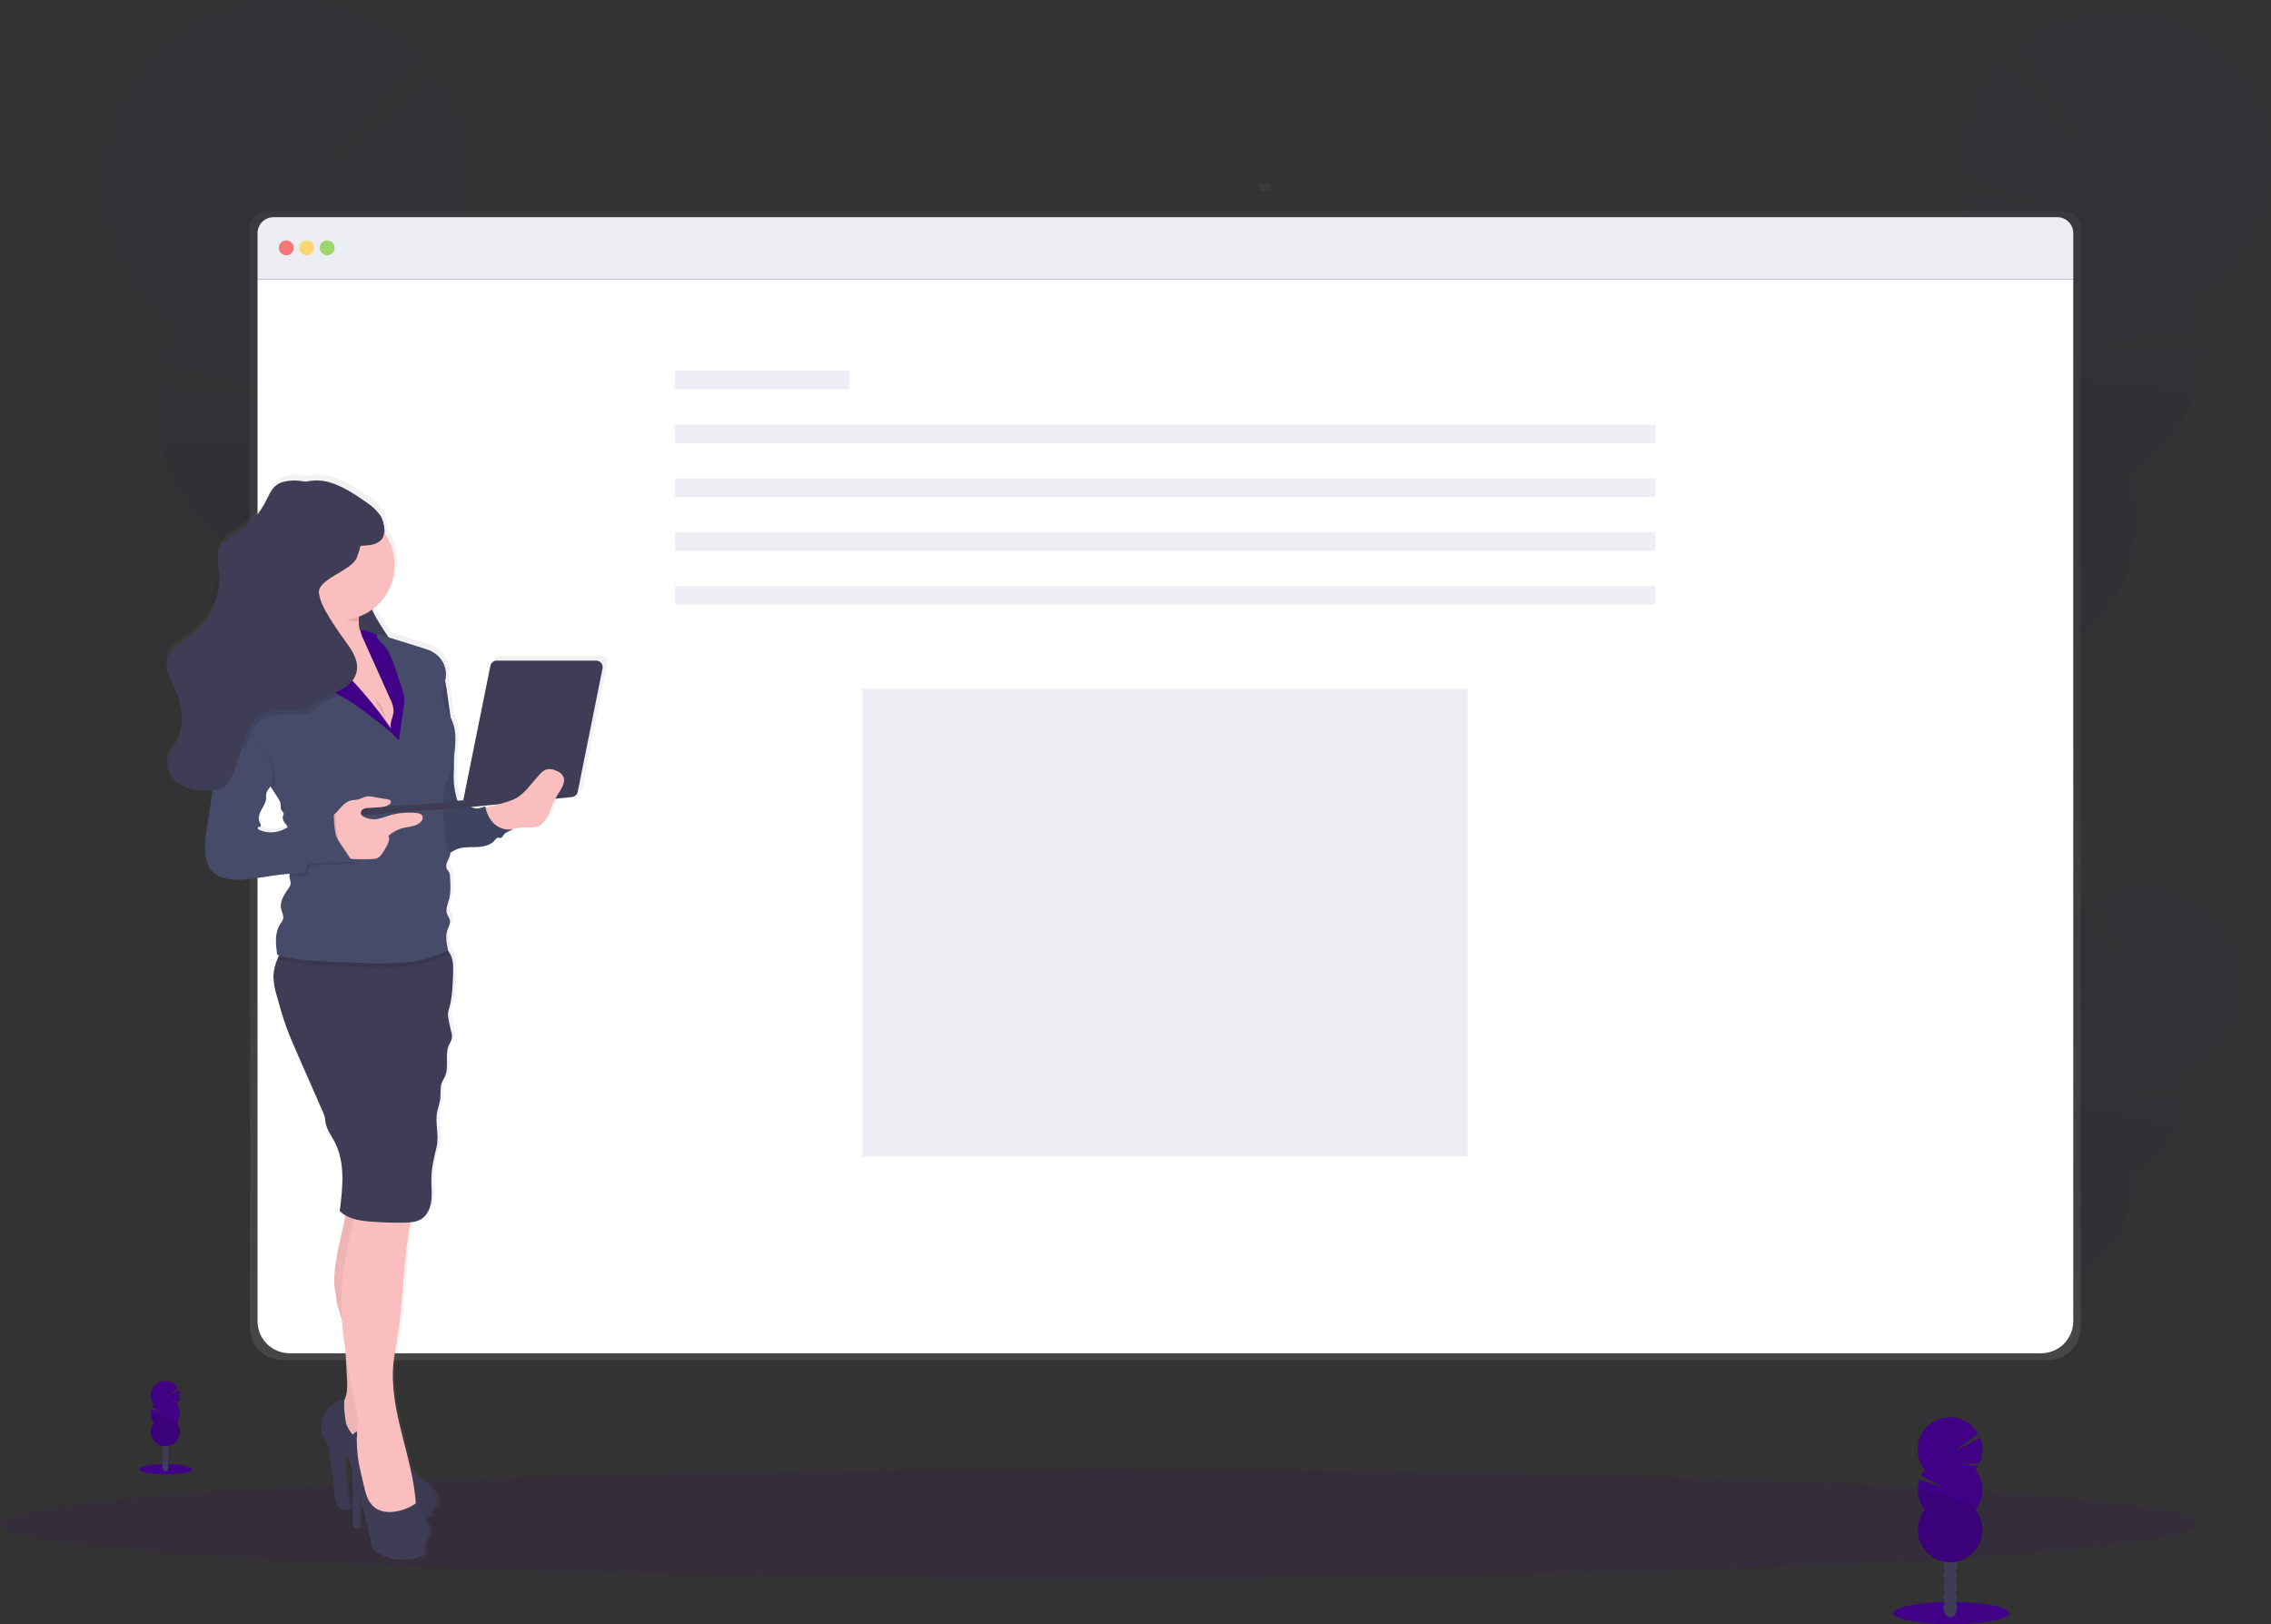 <svg width="822" height="588" viewBox="0 0 822 588" fill="none" xmlns="http://www.w3.org/2000/svg">
<rect x="0" y="0" width="822" height="588" fill="#333333" stroke="none"/>
<g clip-path="url(#clip0)">
<path opacity="0.1" d="M397.742 571.592C617.409 571.592 795.484 562.688 795.484 551.705C795.484 540.722 617.409 531.819 397.742 531.819C178.075 531.819 0 540.722 0 551.705C0 562.688 178.075 571.592 397.742 571.592Z" fill="#400186"/>
<g opacity="0.2">
<path opacity="0.2" d="M714.305 488.139C713.972 488.77 713.583 489.37 713.143 489.932C709.286 487.208 705.35 484.546 701.336 481.946C701.414 481.775 701.5 481.603 701.593 481.432C702.518 479.639 703.905 478.126 705.61 477.049C707.817 475.692 710.289 475.388 712.356 476.472C714.422 477.556 715.553 479.794 715.67 482.368C715.739 484.379 715.268 486.372 714.305 488.139Z" fill="#3F3D56"/>
<path opacity="0.2" d="M719.72 478.016C722.153 473.422 721.281 468.191 717.772 466.332C714.263 464.473 709.445 466.691 707.012 471.284C704.578 475.878 705.45 481.109 708.96 482.968C712.469 484.827 717.287 482.61 719.72 478.016Z" fill="#3F3D56"/>
<path opacity="0.2" d="M725.111 467.838C727.544 463.245 726.672 458.014 723.163 456.155C719.653 454.296 714.836 456.513 712.402 461.107C709.969 465.701 710.841 470.932 714.35 472.791C717.86 474.65 722.677 472.432 725.111 467.838Z" fill="#3F3D56"/>
<path opacity="0.2" d="M730.495 457.676C732.929 453.082 732.057 447.851 728.547 445.992C725.038 444.133 720.221 446.351 717.787 450.945C715.354 455.539 716.226 460.77 719.735 462.628C723.244 464.487 728.062 462.27 730.495 457.676Z" fill="#3F3D56"/>
<path opacity="0.2" d="M735.886 447.499C738.319 442.905 737.447 437.674 733.938 435.815C730.429 433.956 725.611 436.173 723.178 440.767C720.744 445.361 721.616 450.592 725.126 452.451C728.635 454.31 733.453 452.093 735.886 447.499Z" fill="#3F3D56"/>
<path opacity="0.2" d="M742.56 361.848C742.281 360.283 742.106 358.702 742.038 357.114L760.202 363.213L742.061 353.784C742.323 349.096 743.54 344.51 745.638 340.309C747.735 336.107 750.669 332.378 754.259 329.351L771.837 354.759L758.189 326.489C762.2 323.987 766.682 322.336 771.357 321.641C776.033 320.945 780.801 321.219 785.366 322.445C789.932 323.671 794.196 325.823 797.893 328.768C801.591 331.712 804.643 335.386 806.86 339.561C809.077 343.735 810.411 348.322 810.78 353.034C811.148 357.746 810.543 362.484 809.002 366.953C807.461 371.421 805.017 375.525 801.822 379.008C798.627 382.492 794.749 385.281 790.43 387.201C790.876 389.639 791.054 392.118 790.96 394.594L763.313 394.376L790.547 398.86C789.94 402.571 788.734 406.158 786.975 409.482C783.381 416.318 777.586 421.742 770.527 424.876C771.684 431.24 771.026 437.801 768.629 443.809C766.232 449.816 762.193 455.028 756.973 458.848C751.754 462.668 745.564 464.942 739.113 465.41C732.662 465.878 726.209 464.521 720.493 461.495C714.776 458.468 710.027 453.894 706.788 448.295C703.549 442.696 701.951 436.299 702.177 429.835C702.403 423.371 704.444 417.101 708.065 411.742C711.687 406.383 716.744 402.151 722.658 399.531C721.27 391.928 722.478 384.079 726.088 377.245C729.697 370.411 735.499 364.989 742.56 361.848Z" fill="#400186"/>
<path opacity="0.1" d="M786.975 409.505C783.377 416.333 777.582 421.748 770.527 424.876C771.684 431.24 771.026 437.801 768.629 443.809C766.232 449.816 762.193 455.028 756.973 458.848C751.754 462.668 745.564 464.942 739.113 465.41C732.662 465.878 726.209 464.521 720.493 461.495C714.776 458.468 710.027 453.894 706.788 448.295C703.549 442.696 701.951 436.299 702.177 429.835C702.403 423.371 704.444 417.101 708.065 411.742C711.687 406.383 716.744 402.151 722.658 399.531C721.285 392.185 788.784 406.082 786.975 409.505Z" fill="black"/>
</g>
<g opacity="0.2">
<path opacity="0.2" d="M692.711 284.883C692.298 285.964 691.795 287.007 691.206 288.003C684.447 284.395 677.589 280.885 670.633 277.475C670.734 277.186 670.836 276.89 670.945 276.594C672.081 273.545 674.008 270.853 676.529 268.795C679.804 266.175 683.743 265.184 687.252 266.518C690.762 267.851 693.047 271.197 693.756 275.33C694.263 278.551 693.903 281.849 692.711 284.883Z" fill="#3F3D56"/>
<path opacity="0.2" d="M700.996 272.309C704.027 264.478 701.636 256.253 695.656 253.938C689.675 251.623 682.37 256.095 679.338 263.925C676.307 271.756 678.698 279.981 684.678 282.296C690.659 284.611 697.964 280.14 700.996 272.309Z" fill="#3F3D56"/>
<path opacity="0.2" d="M705.993 250.079C708.988 242.21 706.545 233.976 700.535 231.688C694.525 229.401 687.225 233.925 684.229 241.795C681.233 249.664 683.677 257.898 689.687 260.186C695.697 262.474 702.997 257.949 705.993 250.079Z" fill="#3F3D56"/>
<path opacity="0.2" d="M712.62 232.667C715.615 224.797 713.172 216.563 707.162 214.276C701.152 211.988 693.852 216.513 690.856 224.382C687.86 232.252 690.304 240.486 696.314 242.773C702.324 245.061 709.624 240.536 712.62 232.667Z" fill="#3F3D56"/>
<path opacity="0.2" d="M719.251 215.246C722.246 207.377 719.803 199.143 713.793 196.855C707.783 194.567 700.482 199.092 697.487 206.961C694.491 214.831 696.935 223.065 702.944 225.353C708.954 227.64 716.255 223.115 719.251 215.246Z" fill="#3F3D56"/>
<path opacity="0.2" d="M712.957 76.419C712.188 73.96 711.592 71.45 711.171 68.909L741.587 75.101L710.57 63.559C710.052 55.967 711.091 48.349 713.623 41.173C716.155 33.997 720.127 27.414 725.295 21.828L758.596 59.153L731.035 16.455C736.983 11.65 743.856 8.12 751.226 6.083C758.596 4.046 766.306 3.545 773.878 4.613C781.449 5.681 788.72 8.293 795.24 12.289C801.759 16.285 807.387 21.578 811.775 27.84C816.163 34.102 819.216 41.2 820.746 48.691C822.276 56.183 822.249 63.909 820.667 71.39C819.085 78.871 815.982 85.947 811.551 92.178C807.12 98.409 801.454 103.663 794.907 107.613C796.107 111.441 796.891 115.386 797.247 119.381L752.793 124.536L797.434 126.322C797.09 135.596 794.436 144.637 789.715 152.627C784.994 160.616 778.353 167.301 770.395 172.077C773.515 182.067 773.76 192.734 771.103 202.857C768.446 212.981 762.994 222.152 755.37 229.324C747.747 236.495 738.259 241.377 727.992 243.411C717.725 245.445 707.093 244.549 697.311 240.826C687.529 237.103 678.992 230.702 672.676 222.357C666.36 214.011 662.519 204.056 661.594 193.631C660.668 183.206 662.694 172.73 667.441 163.402C672.188 154.074 679.464 146.27 688.437 140.882C684.708 128.944 685.098 116.099 689.545 104.409C693.991 92.719 702.236 82.861 712.957 76.419Z" fill="#400186"/>
<path opacity="0.1" d="M793.8 144.079C789.374 155.775 781.13 165.634 770.403 172.061C773.522 182.052 773.768 192.718 771.111 202.842C768.454 212.965 763.002 222.137 755.378 229.308C747.755 236.48 738.267 241.361 728 243.395C717.733 245.429 707.101 244.533 697.319 240.81C687.537 237.087 679 230.687 672.683 222.341C666.367 213.995 662.527 204.041 661.601 193.615C660.676 183.19 662.702 172.715 667.449 163.387C672.196 154.059 679.472 146.255 688.445 140.866C684.803 129.34 796.022 138.223 793.8 144.079Z" fill="black"/>
</g>
<g opacity="0.2">
<path opacity="0.2" d="M157.309 342.819C157.639 344.154 158.08 345.458 158.627 346.719C167.144 343.448 175.754 340.329 184.457 337.36C184.379 337.009 184.301 336.635 184.215 336.276C183.322 332.495 181.438 329.02 178.756 326.208C175.278 322.629 170.77 320.882 166.434 321.942C162.098 323.003 158.9 326.622 157.465 331.387C156.395 335.115 156.341 339.063 157.309 342.819Z" fill="#3F3D56"/>
<path opacity="0.2" d="M169.84 335.596C177.271 333.782 181.37 324.425 178.995 314.697C176.62 304.969 168.67 298.553 161.239 300.367C153.807 302.182 149.709 311.539 152.084 321.267C154.459 330.995 162.409 337.411 169.84 335.596Z" fill="#3F3D56"/>
<path opacity="0.2" d="M164.578 314.061C172.01 312.247 176.108 302.89 173.733 293.162C171.358 283.434 163.408 277.018 155.977 278.833C148.546 280.647 144.447 290.004 146.822 299.732C149.197 309.46 157.147 315.876 164.578 314.061Z" fill="#3F3D56"/>
<path opacity="0.2" d="M159.318 292.542C166.75 290.728 170.849 281.371 168.473 271.643C166.098 261.915 158.149 255.499 150.717 257.313C143.286 259.128 139.187 268.485 141.562 278.213C143.937 287.941 151.887 294.356 159.318 292.542Z" fill="#3F3D56"/>
<path opacity="0.2" d="M154.074 271.021C161.506 269.207 165.604 259.85 163.229 250.121C160.854 240.393 152.904 233.978 145.473 235.792C138.042 237.606 133.943 246.963 136.318 256.691C138.693 266.42 146.643 272.835 154.074 271.021Z" fill="#3F3D56"/>
<path opacity="0.2" d="M164.157 93.825C165.428 91.044 166.501 88.178 167.37 85.247L130.607 88.07L168.907 79.023C170.626 70.148 170.517 61.016 168.587 52.185C166.656 43.353 162.943 35.009 157.676 27.662L112.872 66.787L151.695 20.471C145.401 13.87 137.815 8.638 129.408 5.101C121.002 1.564 111.956 -0.202 102.837 -0.085C93.717 0.031 84.72 2.026 76.406 5.776C68.092 9.525 60.641 14.949 54.518 21.708C48.395 28.467 43.731 36.416 40.818 45.058C37.905 53.7 36.806 62.85 37.589 71.937C38.371 81.023 41.019 89.85 45.367 97.867C49.715 105.884 55.669 112.919 62.858 118.531C60.88 122.872 59.377 127.414 58.373 132.077L110.08 144.719L57.141 140.235C56.185 151.23 57.985 162.29 62.379 172.414C66.773 182.538 73.623 191.407 82.308 198.217C77.147 209.547 75.279 222.1 76.917 234.442C78.555 246.783 83.633 258.415 91.57 268.006C99.508 277.597 109.984 284.762 121.802 288.679C133.619 292.597 146.301 293.11 158.396 290.16C170.492 287.21 181.513 280.916 190.2 271.998C198.886 263.079 204.888 251.896 207.518 239.727C210.148 227.559 209.3 214.896 205.072 203.186C200.844 191.476 193.405 181.193 183.608 173.511C189.772 159.972 191.205 144.753 187.678 130.301C184.15 115.849 175.866 103.002 164.157 93.825Z" fill="#400186"/>
<path opacity="0.1" d="M58.787 161.759C62.295 176.221 70.583 189.076 82.308 198.241C77.151 209.571 75.286 222.125 76.927 234.465C78.569 246.806 83.65 258.436 91.589 268.025C99.529 277.614 110.007 284.775 121.825 288.69C133.643 292.605 146.324 293.116 158.418 290.163C170.513 287.211 181.532 280.914 190.217 271.994C198.902 263.074 204.901 251.89 207.528 239.722C210.156 227.553 209.306 214.89 205.076 203.182C200.846 191.473 193.406 181.191 183.608 173.511C189.574 160.441 57.024 154.529 58.787 161.759Z" fill="black"/>
</g>
<path d="M747.256 76.419H96.269C94.73 76.423 93.255 77.038 92.168 78.129C91.082 79.219 90.473 80.697 90.475 82.236V480.629C90.469 482.168 90.768 483.693 91.354 485.117C91.939 486.541 92.8 487.835 93.887 488.925C94.974 490.016 96.265 490.881 97.687 491.471C99.109 492.062 100.633 492.366 102.173 492.366H741.375C742.915 492.366 744.439 492.062 745.861 491.471C747.283 490.881 748.574 490.016 749.661 488.925C750.748 487.835 751.609 486.541 752.195 485.117C752.78 483.693 753.079 482.168 753.074 480.629V82.228C753.074 81.465 752.923 80.709 752.631 80.003C752.338 79.298 751.91 78.657 751.369 78.118C750.829 77.578 750.188 77.15 749.482 76.859C748.776 76.567 748.02 76.418 747.256 76.419Z" fill="url(#paint0_linear)"/>
<path d="M750.421 101.148V478.281C750.421 481.358 749.199 484.308 747.025 486.484C744.85 488.66 741.9 489.884 738.824 489.886H104.816C101.739 489.884 98.79 488.66 96.615 486.484C94.44 484.308 93.219 481.358 93.219 478.281V101.148H750.421Z" fill="white"/>
<path d="M750.421 84.389V101.148H93.219V84.389C93.218 83.633 93.366 82.885 93.654 82.187C93.942 81.489 94.366 80.854 94.9 80.32C95.433 79.785 96.067 79.361 96.765 79.072C97.463 78.782 98.211 78.633 98.966 78.633H744.712C746.231 78.644 747.684 79.255 748.754 80.333C749.824 81.412 750.423 82.87 750.421 84.389Z" fill="#EDEDF4"/>
<path opacity="0.8" d="M103.632 92.413C105.118 92.413 106.323 91.209 106.323 89.723C106.323 88.237 105.118 87.032 103.632 87.032C102.146 87.032 100.941 88.237 100.941 89.723C100.941 91.209 102.146 92.413 103.632 92.413Z" fill="#FA5959"/>
<path opacity="0.8" d="M111.025 92.413C112.511 92.413 113.715 91.209 113.715 89.723C113.715 88.237 112.511 87.032 111.025 87.032C109.539 87.032 108.334 88.237 108.334 89.723C108.334 91.209 109.539 92.413 111.025 92.413Z" fill="#FED253"/>
<path opacity="0.8" d="M118.417 92.413C119.903 92.413 121.108 91.209 121.108 89.723C121.108 88.237 119.903 87.032 118.417 87.032C116.931 87.032 115.727 88.237 115.727 89.723C115.727 91.209 116.931 92.413 118.417 92.413Z" fill="#8CCF4D"/>
<path d="M460.062 69.025V66.335H456.03V69.025H460.062Z" fill="url(#paint1_linear)"/>
<path d="M307.532 134.206H244.361V140.929H307.532V134.206Z" fill="#EDEDF4"/>
<path d="M599.171 153.687H244.361V160.41H599.171V153.687Z" fill="#EDEDF4"/>
<path d="M599.171 173.176H244.361V179.898H599.171V173.176Z" fill="#EDEDF4"/>
<path d="M599.171 192.665H244.361V199.387H599.171V192.665Z" fill="#EDEDF4"/>
<path d="M599.171 212.154H244.361V218.876H599.171V212.154Z" fill="#EDEDF4"/>
<path d="M531.187 249.322H312.117V418.661H531.187V249.322Z" fill="#EDEDF4"/>
<path d="M706.264 588C717.838 588 727.22 586.195 727.22 583.968C727.22 581.741 717.838 579.936 706.264 579.936C694.691 579.936 685.309 581.741 685.309 583.968C685.309 586.195 694.691 588 706.264 588Z" fill="#400186"/>
<path d="M705.914 585.45C707.262 585.45 708.355 584.022 708.355 582.26C708.355 580.499 707.262 579.071 705.914 579.071C704.566 579.071 703.473 580.499 703.473 582.26C703.473 584.022 704.566 585.45 705.914 585.45Z" fill="#3F3D56"/>
<path d="M705.914 581.543C707.262 581.543 708.355 580.115 708.355 578.353C708.355 576.592 707.262 575.164 705.914 575.164C704.566 575.164 703.473 576.592 703.473 578.353C703.473 580.115 704.566 581.543 705.914 581.543Z" fill="#3F3D56"/>
<path d="M705.914 577.644C707.262 577.644 708.355 576.215 708.355 574.454C708.355 572.692 707.262 571.264 705.914 571.264C704.566 571.264 703.473 572.692 703.473 574.454C703.473 576.215 704.566 577.644 705.914 577.644Z" fill="#3F3D56"/>
<path d="M705.914 573.736C707.262 573.736 708.355 572.308 708.355 570.547C708.355 568.785 707.262 567.357 705.914 567.357C704.566 567.357 703.473 568.785 703.473 570.547C703.473 572.308 704.566 573.736 705.914 573.736Z" fill="#3F3D56"/>
<path d="M705.914 569.837C707.262 569.837 708.355 568.409 708.355 566.647C708.355 564.886 707.262 563.458 705.914 563.458C704.566 563.458 703.473 564.886 703.473 566.647C703.473 568.409 704.566 569.837 705.914 569.837Z" fill="#3F3D56"/>
<path d="M705.914 565.938C707.262 565.938 708.355 564.51 708.355 562.748C708.355 560.987 707.262 559.559 705.914 559.559C704.566 559.559 703.473 560.987 703.473 562.748C703.473 564.51 704.566 565.938 705.914 565.938Z" fill="#3F3D56"/>
<path d="M705.914 562.031C707.262 562.031 708.355 560.603 708.355 558.841C708.355 557.079 707.262 555.651 705.914 555.651C704.566 555.651 703.473 557.079 703.473 558.841C703.473 560.603 704.566 562.031 705.914 562.031Z" fill="#3F3D56"/>
<path d="M715.046 532.131C715.38 531.709 715.682 531.263 715.951 530.797L709.548 529.744L716.473 529.791C717.142 528.346 717.507 526.778 717.546 525.186C717.585 523.594 717.297 522.011 716.7 520.534L707.396 525.361L715.974 519.052C715.184 517.637 714.108 516.401 712.814 515.424C711.521 514.446 710.038 513.748 708.461 513.374C706.883 513 705.245 512.958 703.65 513.25C702.056 513.543 700.539 514.163 699.197 515.073C697.855 515.983 696.717 517.162 695.854 518.534C694.992 519.907 694.424 521.445 694.188 523.049C693.951 524.652 694.05 526.288 694.479 527.851C694.909 529.415 695.658 530.872 696.68 532.131C696.158 532.789 695.711 533.503 695.346 534.26L703.668 538.588L694.793 535.609C694.171 537.451 694.018 539.418 694.347 541.334C694.677 543.25 695.478 545.053 696.68 546.582C695.319 548.306 694.471 550.379 694.233 552.563C693.996 554.747 694.378 556.954 695.336 558.931C696.295 560.908 697.79 562.575 699.652 563.741C701.514 564.908 703.666 565.526 705.863 565.526C708.06 565.526 710.213 564.908 712.074 563.741C713.936 562.575 715.432 560.908 716.39 558.931C717.348 556.954 717.73 554.747 717.493 552.563C717.255 550.379 716.407 548.306 715.046 546.582C716.665 544.521 717.545 541.976 717.545 539.356C717.545 536.736 716.665 534.191 715.046 532.131Z" fill="#400186"/>
<path opacity="0.1" d="M694.176 539.352C694.171 541.975 695.054 544.523 696.679 546.582C695.318 548.306 694.47 550.379 694.233 552.563C693.995 554.747 694.377 556.954 695.336 558.931C696.294 560.908 697.789 562.575 699.651 563.741C701.513 564.908 703.665 565.526 705.862 565.526C708.059 565.526 710.212 564.908 712.074 563.741C713.935 562.575 715.431 560.908 716.389 558.931C717.348 556.954 717.73 554.747 717.492 552.563C717.254 550.379 716.407 548.306 715.046 546.582C716.613 544.593 694.176 538.042 694.176 539.352Z" fill="black"/>
<path d="M60.036 533.722C65.274 533.722 69.52 532.905 69.52 531.897C69.52 530.889 65.274 530.072 60.036 530.072C54.799 530.072 50.553 530.889 50.553 531.897C50.553 532.905 54.799 533.722 60.036 533.722Z" fill="#400186"/>
<path d="M59.871 532.567C60.483 532.567 60.979 531.921 60.979 531.125C60.979 530.328 60.483 529.682 59.871 529.682C59.26 529.682 58.764 530.328 58.764 531.125C58.764 531.921 59.26 532.567 59.871 532.567Z" fill="#3F3D56"/>
<path d="M59.871 530.797C60.483 530.797 60.979 530.151 60.979 529.355C60.979 528.558 60.483 527.912 59.871 527.912C59.26 527.912 58.764 528.558 58.764 529.355C58.764 530.151 59.26 530.797 59.871 530.797Z" fill="#3F3D56"/>
<path d="M59.871 529.035C60.483 529.035 60.979 528.389 60.979 527.592C60.979 526.795 60.483 526.149 59.871 526.149C59.26 526.149 58.764 526.795 58.764 527.592C58.764 528.389 59.26 529.035 59.871 529.035Z" fill="#3F3D56"/>
<path d="M59.871 527.264C60.483 527.264 60.979 526.618 60.979 525.822C60.979 525.025 60.483 524.379 59.871 524.379C59.26 524.379 58.764 525.025 58.764 525.822C58.764 526.618 59.26 527.264 59.871 527.264Z" fill="#3F3D56"/>
<path d="M59.871 525.502C60.483 525.502 60.979 524.856 60.979 524.059C60.979 523.262 60.483 522.617 59.871 522.617C59.26 522.617 58.764 523.262 58.764 524.059C58.764 524.856 59.26 525.502 59.871 525.502Z" fill="#3F3D56"/>
<path d="M59.871 523.732C60.483 523.732 60.979 523.086 60.979 522.289C60.979 521.492 60.483 520.846 59.871 520.846C59.26 520.846 58.764 521.492 58.764 522.289C58.764 523.086 59.26 523.732 59.871 523.732Z" fill="#3F3D56"/>
<path d="M59.871 521.961C60.483 521.961 60.979 521.316 60.979 520.519C60.979 519.722 60.483 519.076 59.871 519.076C59.26 519.076 58.764 519.722 58.764 520.519C58.764 521.316 59.26 521.961 59.871 521.961Z" fill="#3F3D56"/>
<path d="M64.005 508.462C64.159 508.273 64.297 508.072 64.418 507.861L61.517 507.378H64.637C64.937 506.723 65.101 506.014 65.118 505.294C65.136 504.574 65.006 503.858 64.738 503.19L60.527 505.374L64.426 502.519C64.061 501.894 63.571 501.35 62.987 500.922C62.403 500.494 61.737 500.19 61.031 500.03C60.325 499.869 59.593 499.856 58.882 499.99C58.17 500.124 57.493 500.402 56.894 500.809C56.294 501.215 55.785 501.74 55.396 502.351C55.008 502.963 54.749 503.647 54.637 504.363C54.524 505.078 54.559 505.809 54.741 506.51C54.922 507.211 55.246 507.868 55.691 508.438C55.456 508.738 55.255 509.062 55.091 509.406L58.858 511.363L54.841 510.022C54.558 510.855 54.488 511.746 54.636 512.613C54.785 513.481 55.147 514.297 55.691 514.989C55.078 515.769 54.697 516.706 54.591 517.693C54.485 518.679 54.659 519.676 55.092 520.568C55.526 521.46 56.202 522.213 57.043 522.739C57.884 523.266 58.856 523.545 59.848 523.545C60.84 523.545 61.813 523.266 62.654 522.739C63.495 522.213 64.171 521.46 64.604 520.568C65.038 519.676 65.212 518.679 65.106 517.693C65 516.706 64.618 515.769 64.005 514.989C64.738 514.056 65.136 512.904 65.136 511.718C65.136 510.531 64.738 509.379 64.005 508.446V508.462Z" fill="#400186"/>
<path opacity="0.1" d="M54.592 511.698C54.589 512.886 54.987 514.041 55.723 514.974C55.109 515.754 54.728 516.691 54.622 517.677C54.516 518.664 54.69 519.66 55.123 520.552C55.557 521.445 56.233 522.197 57.074 522.724C57.915 523.25 58.887 523.529 59.879 523.529C60.872 523.529 61.844 523.25 62.685 522.724C63.526 522.197 64.202 521.445 64.635 520.552C65.069 519.66 65.243 518.664 65.137 517.677C65.031 516.691 64.65 515.754 64.036 514.974C64.73 514.069 54.592 511.106 54.592 511.698Z" fill="black"/>
<path d="M217.533 237.437H181.159C180.609 237.438 180.076 237.628 179.65 237.976C179.224 238.324 178.931 238.809 178.82 239.347L168.977 287.901C168.962 288.034 168.962 288.167 168.977 288.299L168.042 288.401L167.207 288.486C167.157 288.477 167.107 288.464 167.059 288.447C166.931 288.357 166.823 288.241 166.742 288.107C166.662 287.973 166.61 287.823 166.591 287.668C166.114 285.939 165.767 284.176 165.554 282.396C165.433 280.443 165.433 278.484 165.554 276.531C165.601 274.971 165.554 273.451 165.554 271.914C165.812 270.186 165.966 268.444 166.014 266.697C166.107 264.835 165.923 262.969 165.468 261.16C165.181 260.179 164.815 259.221 164.376 258.298C164.033 255.678 163.659 253.049 163.276 250.437C162.988 248.495 162.699 246.538 162.317 244.619C162.403 244.299 162.473 243.98 162.528 243.652C162.738 242.065 162.532 240.45 161.929 238.966C161.326 237.482 160.347 236.181 159.089 235.191C158.308 234.556 157.445 234.032 156.523 233.631C155.758 233.317 154.977 233.044 154.183 232.812L141.635 228.913C140.473 227.22 139.295 225.513 138.25 223.766C137.231 222.192 136.342 220.539 135.591 218.821C139.664 215.915 142.471 211.56 143.435 206.65C144.4 201.739 143.448 196.646 140.777 192.415C140.566 192.088 140.348 191.76 140.122 191.448C140.213 189.939 140.036 188.427 139.599 186.98C139.502 186.443 139.343 185.919 139.123 185.42C138.785 184.743 138.351 184.118 137.837 183.564C137.735 183.447 137.618 183.338 137.509 183.221C136.482 182.092 135.331 181.082 134.078 180.21C129.913 177.192 124.329 173.527 119.221 172.295C116.696 171.72 114.077 171.707 111.547 172.256L111.157 172.147L110.416 171.998C110.603 172.076 110.782 172.178 110.97 172.264C108.29 171.665 105.507 171.715 102.851 172.412C99.544 173.394 98.39 176.015 96.994 178.877C94.728 183.483 91.291 187.412 87.027 190.271C84.282 192.111 81.03 193.702 79.712 196.72C78.48 199.535 79.314 202.756 79.603 205.821C79.953 209.979 79.26 214.159 77.586 217.982C75.912 221.804 73.311 225.149 70.018 227.712C66.266 230.597 61.26 233.015 60.456 237.663C59.887 240.977 61.759 244.143 63.17 247.2C66.157 253.642 67.179 261.511 63.669 267.695C62.679 269.45 61.33 271.056 60.8 272.998C59.864 276.453 61.852 280.212 64.832 282.224C67.811 284.236 71.546 284.774 75.149 284.759C75.766 284.759 76.389 284.759 77.021 284.673C76.709 287.691 76.319 290.709 75.828 293.704C75.103 298.125 74.174 302.563 74.455 307.031C74.603 309.449 75.157 311.952 76.725 313.816C79.189 316.756 83.478 317.357 87.323 317.209C93.406 316.975 99.388 315.392 105.44 315.041C105.327 315.285 105.268 315.551 105.269 315.821C105.269 316.873 105.916 318.035 105.62 319.08C105.494 319.446 105.31 319.788 105.074 320.094C103.514 322.387 101.665 324.945 102.204 327.667C102.469 328.992 103.295 330.318 102.913 331.621C102.672 332.229 102.335 332.795 101.915 333.297C99.778 336.479 100.223 340.667 100.761 344.465L101.478 344.668C101.276 345.104 101.073 345.549 100.886 345.993C100.011 347.964 99.506 350.079 99.396 352.232C99.456 354.649 99.865 357.045 100.613 359.345C101.673 363.244 102.773 367.143 104.169 370.91C105.354 374.146 106.75 377.289 108.131 380.44C108.567 381.407 108.996 382.382 109.425 383.357C112.087 389.387 114.755 395.424 117.427 401.465C117.763 402.158 118.024 402.885 118.207 403.633C118.347 404.272 118.378 404.92 118.48 405.567C118.901 408.078 120.539 410.192 121.74 412.445C125.787 420.049 124.781 429.22 123.682 437.76C124.283 438.36 124.956 438.884 125.686 439.319C125.569 440.177 125.452 441.043 125.273 441.87C124.204 446.744 122.933 451.579 122.192 456.531C121.819 458.938 121.637 461.371 121.646 463.807C121.646 466.147 122.481 468.525 122.481 470.826C123.05 473.165 123.916 475.396 124.524 477.712C124.774 481.307 125.195 484.902 125.733 488.49C125.91 491.744 126.092 495.001 126.279 498.261C126.442 501.147 126.575 504.18 125.28 506.77C125.28 506.855 125.187 506.941 125.14 507.027C124.009 506.95 122.877 507.162 121.85 507.642C120.823 508.122 119.934 508.855 119.268 509.772C117.903 511.757 117.117 514.081 116.998 516.487C116.833 517.502 116.949 518.543 117.333 519.497C117.708 520.277 118.363 520.799 118.792 521.517C119.212 522.351 119.477 523.255 119.572 524.184C120.445 529.581 121.326 534.993 121.794 540.444C121.935 542.105 122.067 543.86 123.042 545.217C124.017 546.574 126.162 547.237 127.386 546.09C126.15 539.844 125.539 533.491 125.561 527.124C125.97 527.066 126.385 527.066 126.793 527.124C127.035 528.224 127.371 529.315 127.682 530.399C127.891 531.195 128.152 531.977 128.462 532.739C128.338 533.807 128.462 535.414 128.416 536.194C128.353 539.641 128.353 543.085 128.416 546.527C128.462 548.492 128.533 550.457 128.626 552.423C128.617 552.64 128.66 552.857 128.751 553.054C128.78 553.092 128.818 553.121 128.862 553.14C128.906 553.159 128.953 553.167 129.001 553.164C129.656 553.164 130.319 553.164 130.974 553.164C131.044 552.386 131.073 551.605 131.059 550.824C131.059 549.03 131.059 547.242 131.059 545.459C131.059 543.93 131.059 542.401 131.059 540.873C131.52 543.61 132.175 546.332 132.838 549.023L134.241 554.778L134.382 555.355L135.575 560.229C135.612 560.404 135.67 560.574 135.747 560.736C135.898 560.972 136.097 561.174 136.331 561.329C138.799 563.123 141.695 564.239 144.729 564.564C147.763 564.89 150.829 564.414 153.622 563.185C153.837 563.098 154.035 562.974 154.206 562.818C154.519 562.4 154.661 561.879 154.604 561.36C154.53 559.805 154.835 558.255 155.493 556.845C155.853 556.324 156.146 555.761 156.367 555.168C156.501 554.207 156.314 553.228 155.836 552.384L154.55 549.381C155.159 549.358 155.766 549.295 156.367 549.194C157.279 548.414 156.616 546.8 157.373 545.88C157.687 545.594 158.024 545.333 158.379 545.1C159.33 544.265 159.237 542.76 158.808 541.567C157.42 537.722 153.707 535.274 150.229 533.106L149.777 532.825C146.938 519.567 141.931 506.504 143.265 493.052C143.553 490.182 144.13 487.343 144.598 484.473C146.938 470.358 146.79 455.876 149.488 441.831C150.881 441.752 152.237 441.351 153.45 440.661C155.735 439.241 156.85 436.496 157.154 433.837C157.459 431.178 157.092 428.495 157.154 425.812C157.225 421.967 158.145 418.193 159.065 414.442C160.141 410.067 158.285 405.427 159.408 401.067C159.835 399.726 160.174 398.358 160.422 396.973C160.656 395.015 160.266 392.949 160.96 391.093C161.272 390.243 161.81 389.486 162.169 388.652C163.729 385.127 162.013 380.853 163.581 377.313C164.087 376.492 164.463 375.597 164.696 374.661C164.75 373.933 164.657 373.201 164.423 372.509C164.025 370.887 163.643 369.249 163.386 367.603C163.27 367.036 163.22 366.458 163.238 365.88C163.314 365.267 163.452 364.663 163.651 364.078C164.836 359.976 164.984 355.648 165.117 351.367C165.187 349.097 165.25 346.687 164.29 344.644C164.005 344.026 163.637 343.449 163.199 342.928L163.315 342.866C162.715 340.425 162.239 337.586 163.113 335.223C163.479 334.217 164.111 333.25 163.994 332.182C163.877 331.114 163.144 330.381 162.848 329.429C162.341 327.869 163.113 326.185 163.565 324.578C164.345 321.833 164.166 318.917 163.986 316.062C163.995 315.448 163.856 314.841 163.581 314.292C163.378 313.957 163.074 313.699 162.879 313.356C162.684 312.94 162.587 312.484 162.597 312.024C162.606 311.564 162.721 311.113 162.933 310.705C163.366 309.899 163.719 309.053 163.986 308.178C164.029 307.907 164.029 307.63 163.986 307.359C164.563 307.109 165.078 306.735 165.632 306.439C167.971 305.191 170.74 305.378 173.376 305.308C176.012 305.238 178.944 304.715 180.52 302.617C180.675 302.354 180.889 302.13 181.144 301.962C181.228 301.92 181.317 301.888 181.409 301.869C182.368 302.001 182.969 301.994 182.836 301.744C183.273 301.549 183.476 301.073 183.733 300.676C183.799 300.572 183.872 300.473 183.951 300.379C184.929 299.796 185.951 299.29 187.008 298.866C186.819 298.843 186.628 298.843 186.439 298.866C188.064 298.339 189.77 298.102 191.477 298.164C193.107 298.164 195.915 298.391 197.186 297.127C199.526 295.638 200.22 292.651 201.304 290.108C201.664 289.285 202.068 288.48 202.513 287.699L208.572 287.106C209.081 287.055 209.561 286.843 209.941 286.501C210.321 286.159 210.582 285.704 210.686 285.203L219.779 240.291C219.847 239.952 219.841 239.603 219.761 239.267C219.681 238.931 219.528 238.617 219.315 238.345C219.101 238.074 218.831 237.852 218.524 237.695C218.216 237.538 217.878 237.45 217.533 237.437ZM102.773 299.046C101.426 299.628 99.974 299.929 98.507 299.929C97.04 299.929 95.588 299.628 94.241 299.046C93.835 298.866 93.391 298.367 93.718 298.071C94.046 297.775 94.311 298.024 94.576 297.899C95.083 297.65 94.717 296.901 94.436 296.418C93.656 295.014 94.194 293.236 94.966 291.816C95.738 290.397 96.729 288.993 96.76 287.379C96.713 286.86 96.713 286.338 96.76 285.819C97.007 285.083 97.4 284.404 97.914 283.823C98.055 283.62 98.172 283.402 98.296 283.183C98.507 283.511 98.718 283.831 98.936 284.15C99.638 285.227 100.337 286.311 101.034 287.402C101.59 288.137 101.943 289.006 102.055 289.921C101.977 290.462 102.006 291.014 102.141 291.543C102.453 292.23 103.42 292.799 103.061 293.462C102.884 293.818 102.792 294.21 102.792 294.608C102.792 295.006 102.884 295.399 103.061 295.755C103.428 296.386 103.974 296.909 104.34 297.533C104.445 297.72 104.533 297.916 104.606 298.118C104.013 298.43 103.397 298.773 102.773 299.046ZM178.422 290.631C177.962 290.74 177.502 290.849 177.041 290.974C176.979 290.693 176.956 290.537 176.956 290.537L174.522 291.263C173.596 291.304 172.674 291.114 171.84 290.709L181.885 289.726C180.738 290.054 179.584 290.358 178.422 290.631Z" fill="url(#paint2_linear)"/>
<path d="M104.505 180.92C102.269 185.496 98.873 189.406 94.655 192.259C91.933 194.092 88.72 195.667 87.417 198.67C86.201 201.469 87.027 204.682 87.308 207.724C87.653 211.834 86.974 215.966 85.331 219.749C83.688 223.532 81.133 226.85 77.895 229.404C74.191 232.282 69.238 234.684 68.443 239.308C67.881 242.599 69.737 245.758 71.133 248.791C74.081 255.202 75.095 263.032 71.625 269.177C70.642 270.924 69.285 272.523 68.786 274.457C67.858 277.896 69.823 281.631 72.771 283.628C75.719 285.624 79.416 286.17 82.972 286.155C85.553 286.155 88.353 285.765 90.194 283.948C91.426 282.731 92.034 281.039 92.611 279.409L97.096 266.705C97.876 264.412 98.765 262.026 100.465 260.31C104.076 256.629 109.956 257.019 115.111 257.081C122.699 257.172 130.247 255.983 137.439 253.564C141.651 252.137 146.221 249.719 147.203 245.391C148.186 241.063 145.269 237.125 142.719 233.615C140.811 231.016 139.007 228.325 137.307 225.544C135.645 222.861 134.062 220.03 133.602 216.911C132.822 211.725 135.279 206.687 137.158 201.797C139.038 196.907 140.356 191.121 137.619 186.652C136.436 184.912 134.93 183.416 133.181 182.246C129.063 179.243 123.542 175.601 118.496 174.377C115.791 173.742 112.971 173.78 110.284 174.486C107.016 175.5 105.869 178.105 104.505 180.92Z" fill="#3F3D56"/>
<path d="M159.877 241.539C160.889 244.981 161.606 248.503 162.022 252.067C163.269 260.645 164.525 269.333 164.291 278.028C164.178 279.969 164.178 281.914 164.291 283.854C164.508 285.626 164.855 287.381 165.328 289.102C165.345 289.258 165.395 289.407 165.474 289.542C165.554 289.676 165.661 289.792 165.788 289.882C166.085 290.03 166.436 289.882 166.763 289.843C167.878 289.711 168.705 290.787 169.563 291.512C170.406 292.194 171.437 292.602 172.518 292.683C173.6 292.764 174.68 292.513 175.615 291.965C175.327 293.243 175.418 294.577 175.876 295.804C176.335 297.031 177.141 298.098 178.196 298.874C179.274 299.626 180.502 300.137 181.795 300.373C183.088 300.608 184.417 300.563 185.691 300.239C184.396 300.036 183.156 300.941 182.447 302.04C182.197 302.43 181.994 302.906 181.565 303.101C181.137 303.296 180.396 303.046 179.889 303.312C179.638 303.482 179.427 303.706 179.273 303.967C177.713 306.057 174.819 306.571 172.215 306.642C169.61 306.712 166.849 306.532 164.556 307.772C163.987 308.076 163.456 308.466 162.864 308.716C161.054 309.496 158.894 308.716 157.49 307.382C156.152 305.945 155.201 304.189 154.73 302.282C152.39 294.733 152.858 286.646 153.334 278.761C154.09 266.229 155.681 253.393 159.877 241.539Z" fill="#454B69"/>
<path opacity="0.1" d="M159.877 241.539C160.889 244.981 161.606 248.503 162.022 252.067C163.269 260.645 164.525 269.333 164.291 278.028C164.178 279.969 164.178 281.914 164.291 283.854C164.508 285.626 164.855 287.381 165.328 289.102C165.345 289.258 165.395 289.407 165.474 289.542C165.554 289.676 165.661 289.792 165.788 289.882C166.085 290.03 166.436 289.882 166.763 289.843C167.878 289.711 168.705 290.787 169.563 291.512C170.406 292.194 171.437 292.602 172.518 292.683C173.6 292.764 174.68 292.513 175.615 291.965C175.327 293.243 175.418 294.577 175.876 295.804C176.335 297.031 177.141 298.098 178.196 298.874C179.274 299.626 180.502 300.137 181.795 300.373C183.088 300.608 184.417 300.563 185.691 300.239C184.396 300.036 183.156 300.941 182.447 302.04C182.197 302.43 181.994 302.906 181.565 303.101C181.137 303.296 180.396 303.046 179.889 303.312C179.638 303.482 179.427 303.706 179.273 303.967C177.713 306.057 174.819 306.571 172.215 306.642C169.61 306.712 166.849 306.532 164.556 307.772C163.987 308.076 163.456 308.466 162.864 308.716C161.054 309.496 158.894 308.716 157.49 307.382C156.152 305.945 155.201 304.189 154.73 302.282C152.39 294.733 152.858 286.646 153.334 278.761C154.09 266.229 155.681 253.393 159.877 241.539Z" fill="black"/>
<path d="M121.786 471.231C122.441 473.953 123.518 476.566 124.126 479.295C124.569 481.648 124.83 484.031 124.906 486.423L125.577 498.527C125.74 501.396 125.873 504.415 124.594 506.988C123.713 508.774 122.184 510.271 121.747 512.213C121.061 515.255 123.237 518.132 125.28 520.495L135.309 532.115C138.429 535.757 141.884 539.586 146.54 540.826C147.232 541.062 147.977 541.089 148.685 540.904C149.979 540.475 150.611 538.908 150.424 537.551C150.13 536.211 149.517 534.962 148.638 533.909C146.01 530.22 143.179 526.594 141.494 522.398C139.326 517.064 139.1 511.16 139.232 505.405C139.763 481.931 145.666 458.73 144.996 435.217C139.872 434.828 134.545 433.977 129.398 434.024C124.82 434.071 125.366 438.703 124.57 442.408C123.51 447.259 122.231 452.07 121.521 456.991C121.151 459.388 120.971 461.811 120.983 464.236C120.983 466.599 121.786 468.962 121.786 471.231Z" fill="#FBBEBE"/>
<path opacity="0.05" d="M121.786 471.231C122.441 473.953 123.518 476.566 124.126 479.295C124.569 481.648 124.83 484.031 124.906 486.423L125.577 498.527C125.74 501.396 125.873 504.415 124.594 506.988C123.713 508.774 122.184 510.271 121.747 512.213C121.061 515.255 123.237 518.132 125.28 520.495L135.309 532.115C138.429 535.757 141.884 539.586 146.54 540.826C147.232 541.062 147.977 541.089 148.685 540.904C149.979 540.475 150.611 538.908 150.424 537.551C150.13 536.211 149.517 534.962 148.638 533.909C146.01 530.22 143.179 526.594 141.494 522.398C139.326 517.064 139.1 511.16 139.232 505.405C139.763 481.931 145.666 458.73 144.996 435.217C139.872 434.828 134.545 433.977 129.398 434.024C124.82 434.071 125.366 438.703 124.57 442.408C123.51 447.259 122.231 452.07 121.521 456.991C121.151 459.388 120.971 461.811 120.983 464.236C120.983 466.599 121.786 468.962 121.786 471.231Z" fill="black"/>
<path d="M124.822 507.292C122.482 506.809 120.049 508.072 118.583 509.975C117.23 511.949 116.452 514.26 116.337 516.65C116.165 517.66 116.282 518.698 116.672 519.645C117.039 520.386 117.686 520.947 118.107 521.657C118.528 522.485 118.792 523.384 118.887 524.309C119.76 529.682 120.634 535.063 121.086 540.483C121.227 542.136 121.359 543.883 122.326 545.232C123.293 546.582 125.446 547.237 126.623 546.106C125.403 539.918 124.795 533.626 124.806 527.319C127.544 526.945 129.93 529.097 131.716 531.218C133.544 533.368 135.22 535.643 136.731 538.026C138.001 540.284 139.474 542.421 141.129 544.413C142.924 546.317 145.157 547.755 147.633 548.601C150.109 549.448 152.754 549.678 155.339 549.272C156.243 548.492 155.581 546.886 156.329 545.973C156.641 545.688 156.975 545.427 157.328 545.193C158.271 544.367 158.17 542.854 157.749 541.684C156.384 537.855 152.711 535.445 149.271 533.261C143.032 529.362 136.715 525.463 130.437 521.688C128.043 520.206 126.221 517.958 125.266 515.309C125.04 514.631 124.058 507.035 124.822 507.292Z" fill="#3F3D56"/>
<path opacity="0.05" d="M124.822 507.292C122.482 506.809 120.049 508.072 118.583 509.975C117.23 511.949 116.452 514.26 116.337 516.65C116.165 517.66 116.282 518.698 116.672 519.645C117.039 520.386 117.686 520.947 118.107 521.657C118.528 522.485 118.792 523.384 118.887 524.309C119.76 529.682 120.634 535.063 121.086 540.483C121.227 542.136 121.359 543.883 122.326 545.232C123.293 546.582 125.446 547.237 126.623 546.106C125.403 539.918 124.795 533.626 124.806 527.319C127.544 526.945 129.93 529.097 131.716 531.218C133.544 533.368 135.22 535.643 136.731 538.026C138.001 540.284 139.474 542.421 141.129 544.413C142.924 546.317 145.157 547.755 147.633 548.601C150.109 549.448 152.754 549.678 155.339 549.272C156.243 548.492 155.581 546.886 156.329 545.973C156.641 545.688 156.975 545.427 157.328 545.193C158.271 544.367 158.17 542.854 157.749 541.684C156.384 537.855 152.711 535.445 149.271 533.261C143.032 529.362 136.715 525.463 130.437 521.688C128.043 520.206 126.221 517.958 125.266 515.309C125.04 514.631 124.058 507.035 124.822 507.292Z" fill="black"/>
<path d="M123.808 464.415C122.552 480.098 126.07 495.711 129.197 511.129C129.491 512.361 129.65 513.621 129.673 514.888C129.541 516.466 129.281 518.031 128.893 519.567C127.707 525.931 129.22 532.45 130.725 538.744C131.77 543.103 133.244 548.024 137.308 549.927C140.17 551.276 143.547 550.707 146.666 550.075C147.691 549.967 148.666 549.575 149.482 548.944C150.605 547.892 150.644 546.153 150.55 544.624C149.474 527.311 140.708 510.708 142.416 493.442C142.697 490.587 143.266 487.764 143.734 484.926C146.152 470.249 145.84 455.143 148.959 440.614C149.114 440.106 149.114 439.563 148.959 439.054C148.695 438.555 148.277 438.156 147.766 437.916C144.927 436.215 141.893 434.71 138.618 434.25C136.06 433.892 132.847 434.172 130.694 435.755C128.542 437.338 128.292 440.996 127.629 443.609C125.771 450.424 124.493 457.384 123.808 464.415Z" fill="#FBBEBE"/>
<path d="M127.902 552.485C127.889 552.699 127.929 552.914 128.019 553.109C128.048 553.147 128.086 553.178 128.129 553.198C128.173 553.219 128.22 553.228 128.268 553.226C128.923 553.226 129.571 553.226 130.226 553.226C130.304 552.446 130.304 551.666 130.312 550.886V545.552C130.312 541.325 130.312 537.083 130.124 532.879C130.127 532.723 130.103 532.568 130.054 532.419C130.009 532.327 129.931 532.255 129.836 532.216C129.376 531.998 128.276 531.32 127.886 532.099C127.496 532.879 127.668 535.336 127.644 536.358C127.582 539.784 127.582 543.21 127.644 546.636C127.733 548.586 127.819 550.535 127.902 552.485Z" fill="#3F3D56"/>
<path d="M162.145 366.933C162.129 367.508 162.179 368.084 162.294 368.648C162.574 370.286 162.925 371.908 163.323 373.522C163.549 374.213 163.639 374.942 163.588 375.667C163.356 376.596 162.985 377.484 162.489 378.303C160.929 381.789 162.605 386.102 161.093 389.58C160.734 390.414 160.203 391.139 159.891 392.013C159.213 393.861 159.595 395.912 159.369 397.862C159.123 399.239 158.787 400.599 158.363 401.933C157.263 406.269 159.08 410.886 158.02 415.237C157.115 418.965 156.195 422.724 156.132 426.553C156.078 429.212 156.444 431.879 156.132 434.531C155.82 437.183 154.721 439.904 152.467 441.316C150.689 442.431 148.482 442.556 146.376 442.595C142.328 442.665 138.257 442.548 134.21 442.236C130.162 441.924 125.818 441.261 122.972 438.384C124.056 429.891 125.046 420.774 121.045 413.202C119.86 410.964 118.238 408.858 117.824 406.362C117.715 405.723 117.684 405.076 117.551 404.444C117.367 403.699 117.105 402.975 116.772 402.284C114.136 396.268 111.497 390.261 108.856 384.261C108.435 383.294 108.013 382.327 107.577 381.36C106.212 378.241 104.839 375.121 103.677 371.893C102.297 368.118 101.205 364.25 100.16 360.382C99.42 358.092 99.016 355.707 98.959 353.301C99.073 351.172 99.572 349.082 100.433 347.132C100.901 345.993 101.447 344.878 101.993 343.786C117.676 340.087 133.817 338.705 149.901 339.684C152.473 339.731 155.024 340.154 157.474 340.94C159.134 341.527 160.629 342.503 161.833 343.786C162.388 344.383 162.844 345.065 163.183 345.806C164.126 347.865 164.064 350.236 164.002 352.497C163.861 356.748 163.721 361.076 162.551 365.139C162.354 365.721 162.218 366.322 162.145 366.933Z" fill="#3F3D56"/>
<path d="M151.149 543.782C148.771 545.581 145.98 546.755 143.031 547.198C140.426 547.58 137.571 547.307 135.505 545.638C133.165 543.774 132.331 540.608 131.66 537.676L130.763 533.776C130.435 532.373 130.116 530.969 129.858 529.549C129.188 525.801 128.992 521.984 129.273 518.187C127.137 519.021 125.858 521.556 125.717 523.841C125.577 526.126 126.286 528.364 126.934 530.563C127.189 531.625 127.58 532.65 128.096 533.612C128.478 534.252 128.977 534.821 129.305 535.492C129.713 536.484 129.948 537.539 129.999 538.611C130.484 542.134 131.184 545.624 132.097 549.062L133.485 554.786L133.625 555.363L134.803 560.214C134.839 560.387 134.896 560.554 134.974 560.713C135.121 560.95 135.318 561.153 135.552 561.305C137.986 563.09 140.849 564.201 143.851 564.526C146.852 564.85 149.886 564.377 152.647 563.154C152.861 563.065 153.059 562.941 153.232 562.787C153.532 562.37 153.668 561.856 153.614 561.344C153.546 559.795 153.851 558.252 154.503 556.845C154.856 556.325 155.144 555.765 155.361 555.176C155.489 554.221 155.306 553.25 154.838 552.407L151.953 545.654C151.782 544.992 151.511 544.361 151.149 543.782Z" fill="#3F3D56"/>
<path d="M144.38 262.806C144.272 264.292 143.978 265.759 143.507 267.173C143.156 268.199 142.54 269.114 141.721 269.824C140.379 268.015 137.985 267.391 136.168 266.058C134.673 264.788 133.373 263.306 132.307 261.659C129.968 258.54 127.301 255.771 124.805 252.823C124.423 252.371 124.025 251.926 123.69 251.474C122.414 249.919 121.259 248.269 120.235 246.538C118.153 242.95 116.725 238.825 113.59 236.111C111.882 234.629 109.738 233.654 108.225 231.978C109.147 230.398 109.749 228.651 109.995 226.838C110.354 225.099 110.705 223.352 110.892 221.582C110.946 221.114 110.978 220.646 110.993 220.178C110.993 219.976 110.993 219.781 110.993 219.578C110.993 218.135 110.065 215.679 111.539 214.852C112.888 214.072 115.103 214.072 116.694 214.119H116.983C120.676 214.16 124.278 215.276 127.347 217.332C128.046 217.759 128.655 218.318 129.141 218.977C129.853 220.276 130.126 221.769 129.921 223.235C129.921 223.579 129.921 223.922 129.866 224.257V224.756C129.812 226.425 129.976 228.211 131.145 229.373C132.315 230.535 134.39 230.683 136.098 231.213C136.379 231.307 136.644 231.401 136.917 231.51C138.787 232.354 140.384 233.704 141.526 235.409C142.81 237.369 143.717 239.551 144.201 241.843C144.677 243.893 144.977 245.98 145.098 248.082C145.266 253.001 145.026 257.926 144.38 262.806Z" fill="#FBBEBE"/>
<path opacity="0.1" d="M129.89 224.218V224.717C127.808 225.497 122.731 223.345 120.383 223.345C115.704 223.345 114.285 224.257 110.916 221.543C110.986 220.88 111.032 220.209 111.048 219.539C111.048 218.096 110.12 215.639 111.594 214.813C113.068 213.986 115.415 214.033 117.006 214.08C120.7 214.121 124.302 215.237 127.371 217.293C128.07 217.72 128.679 218.279 129.165 218.938C130.155 220.436 129.999 222.409 129.89 224.218Z" fill="black"/>
<path d="M142.797 204.792C142.797 207.688 142.156 210.548 140.919 213.167C139.682 215.785 137.881 218.097 135.643 219.936C133.406 221.775 130.789 223.095 127.98 223.802C125.172 224.509 122.241 224.584 119.4 224.023C114.947 223.141 110.938 220.742 108.055 217.235C105.173 213.728 103.595 209.331 103.592 204.792C103.54 202.183 104.009 199.591 104.971 197.167C105.933 194.742 107.369 192.533 109.195 190.671C111.021 188.808 113.201 187.328 115.606 186.318C118.011 185.307 120.593 184.787 123.202 184.787C125.811 184.787 128.393 185.307 130.798 186.318C133.203 187.328 135.383 188.808 137.209 190.671C139.035 192.533 140.471 194.742 141.433 197.167C142.395 199.591 142.864 202.183 142.812 204.792H142.797Z" fill="#FBBEBE"/>
<path d="M109.808 227.961C109.193 227.445 108.439 227.122 107.64 227.033C107.066 227.089 106.519 227.306 106.062 227.659C105.605 228.013 105.258 228.488 105.059 229.03C104.583 230.082 104.435 231.244 104.022 232.328C103.461 233.786 102.443 235.023 101.121 235.853C100.192 236.431 99.093 236.836 98.461 237.725C97.463 239.137 98.071 241.11 98.913 242.623C102.033 248.261 107.726 251.981 113.178 255.42L119.323 259.319C121.791 260.955 124.348 262.452 126.982 263.804C131.248 265.909 135.864 267.258 140.107 269.411C142.057 270.394 144.006 271.571 146.136 271.906C146.59 270.455 146.875 268.955 146.986 267.438C148.039 258.08 149.076 248.511 146.986 239.324C146.71 237.544 145.961 235.872 144.818 234.481C144.013 233.712 143.092 233.075 142.088 232.594C139.598 231.253 137.036 230.05 134.414 228.991C133.184 228.396 131.833 228.097 130.468 228.117C130.586 229.142 130.893 230.136 131.372 231.049C134.663 238.385 137.96 245.724 141.261 253.065C141.986 254.403 142.397 255.889 142.462 257.409C142.392 259.569 140.903 261.675 141.534 263.749C135.781 255.384 129.183 247.632 121.842 240.618C121.52 240.348 121.255 240.017 121.062 239.644C120.885 239.055 120.847 238.432 120.953 237.826C121.023 236.672 120.781 235.128 119.814 234.356C119.144 233.818 118.153 233.662 117.412 233.194C114.831 231.556 112.343 229.708 109.808 227.961Z" fill="#400186"/>
<path opacity="0.1" d="M162.216 345.525C157.26 348.018 151.862 349.509 146.33 349.916C140.814 350.31 135.278 350.341 129.757 350.01L117.186 349.534C111.477 349.308 105.869 348.848 100.426 347.132C100.894 345.993 101.44 344.878 101.986 343.786C117.669 340.087 133.81 338.705 149.894 339.684C152.466 339.731 155.017 340.154 157.467 340.94C159.126 341.527 160.621 342.503 161.826 343.786C161.951 344.379 162.091 344.964 162.216 345.525Z" fill="black"/>
<path d="M161.334 284.244C159.166 291.582 160.656 299.615 162.005 307.141C162.384 307.398 162.673 307.766 162.833 308.196C162.992 308.625 163.014 309.093 162.894 309.535C162.625 310.403 162.275 311.243 161.849 312.046C161.638 312.45 161.522 312.897 161.512 313.353C161.501 313.809 161.595 314.261 161.787 314.674C161.982 315.017 162.286 315.282 162.489 315.618C162.759 316.163 162.896 316.764 162.886 317.372C163.058 320.211 163.23 323.112 162.465 325.85C162.021 327.409 161.264 329.094 161.763 330.669C162.06 331.621 162.793 332.424 162.894 333.414C162.996 334.405 162.387 335.434 162.021 336.432C161.155 338.772 161.623 341.603 162.224 344.036C157.268 346.528 151.87 348.02 146.337 348.427C140.821 348.824 135.285 348.856 129.765 348.52L117.193 348.044C111.437 347.826 105.791 347.358 100.308 345.611C99.778 341.829 99.334 337.664 101.455 334.506C101.864 333.999 102.196 333.434 102.437 332.829C102.812 331.535 101.993 330.217 101.736 328.93C101.197 326.224 103.015 323.674 104.567 321.404C104.805 321.1 104.99 320.757 105.112 320.391C105.401 319.346 104.769 318.199 104.762 317.146C104.755 316.843 104.825 316.543 104.964 316.273C105.19 315.828 105.627 315.493 105.861 315.088C106.11 314.519 106.186 313.89 106.08 313.278C105.788 309.353 105.315 305.454 104.66 301.58C104.598 301.237 104.535 300.878 104.45 300.527C104.338 299.982 104.146 299.456 103.88 298.968C103.514 298.336 102.976 297.829 102.617 297.197C102.44 296.843 102.347 296.452 102.347 296.055C102.347 295.658 102.44 295.267 102.617 294.912C102.968 294.257 102.009 293.688 101.704 293.01C101.574 292.482 101.545 291.934 101.619 291.395C101.508 290.484 101.158 289.617 100.605 288.884C99.918 287.8 99.232 286.724 98.53 285.656C95.411 280.815 92.159 276.058 88.774 271.384C87.167 269.146 85.522 266.915 83.861 264.716C82.511 262.938 81.123 261.137 80.445 259.008C80.325 258.638 80.231 258.26 80.164 257.877C79.787 255.833 80.08 253.721 80.998 251.856C81.907 250.309 82.951 248.845 84.118 247.481C85.222 245.809 86.42 244.2 87.705 242.662C88.354 241.896 89.15 241.269 90.047 240.817C90.943 240.366 91.921 240.099 92.923 240.034C94.085 240.034 95.442 240.361 96.245 239.527C96.541 239.23 96.698 238.833 97.025 238.544C97.875 237.764 99.271 238.287 100.293 238.864L119.93 249.961L123.112 251.771C123.689 252.114 124.282 252.457 124.859 252.808C127.584 254.398 130.195 256.175 132.674 258.126C136.308 261.043 140.34 263.726 143.506 267.142C143.81 267.461 144.099 267.781 144.38 268.116C144.952 264.124 145.524 260.125 146.095 256.122C146.307 254.97 146.383 253.798 146.322 252.628C146.173 251.479 145.891 250.351 145.479 249.267C145.355 248.877 145.222 248.487 145.097 248.097C144.388 245.976 143.678 243.863 142.976 241.742C141.939 238.622 140.831 235.401 138.492 233.108C137.923 232.625 137.401 232.09 136.932 231.51C136.71 231.22 136.559 230.882 136.492 230.523C136.424 230.164 136.441 229.794 136.542 229.443L153.083 234.606C153.863 234.855 154.643 235.097 155.423 235.386C156.338 235.785 157.194 236.31 157.965 236.945C159.21 237.935 160.176 239.231 160.771 240.706C161.365 242.18 161.568 243.784 161.358 245.36C161.194 246.397 160.835 247.38 160.617 248.402C160.235 250.25 159.642 252.379 160.445 254.095C161.249 255.81 162.005 257.323 162.73 258.937C163.358 260.167 163.88 261.448 164.29 262.767C164.742 264.568 164.923 266.426 164.828 268.28C164.73 272.418 164.015 276.519 162.707 280.446C162.216 281.686 161.724 282.949 161.334 284.244Z" fill="#454B69"/>
<path d="M127.582 293.54L166.803 289.851L173.658 289.079L167.356 291.31L127.582 293.54Z" fill="#3F3D56"/>
<path d="M126.699 295.443V292.487L168.275 290.436L170.303 292.175L126.699 295.443Z" fill="#3F3D56"/>
<path d="M126.833 289.82C127.706 289.586 128.642 289.633 129.523 289.422C130.67 289.149 131.699 288.447 132.869 288.299C133.59 288.242 134.316 288.295 135.022 288.455L140.403 289.391C140.816 289.469 141.3 289.594 141.448 289.992C141.487 290.171 141.478 290.357 141.42 290.532C141.362 290.706 141.259 290.862 141.12 290.982C140.153 292.004 138.609 292.152 137.221 292.238L133.47 292.464C132.739 292.452 132.016 292.618 131.364 292.947C131.05 293.127 130.808 293.411 130.68 293.749C130.552 294.088 130.545 294.461 130.662 294.803C130.863 295.144 131.162 295.415 131.52 295.583C133.015 296.407 134.733 296.732 136.425 296.511C137.793 296.251 139.134 295.87 140.434 295.373C143.734 294.313 147.217 293.944 150.666 294.289C151.563 294.374 152.608 294.632 152.928 295.474C153.013 295.77 153.024 296.082 152.962 296.384C152.899 296.685 152.764 296.967 152.569 297.205C151.228 299.069 148.56 299.132 146.33 299.638C144.197 300.125 142.225 301.148 140.598 302.61C141.097 303.631 140.684 304.848 140.184 305.862C139.62 307.035 138.946 308.153 138.172 309.2C137.756 309.85 137.171 310.375 136.48 310.72C136.026 310.877 135.549 310.962 135.068 310.97C130.408 311.245 125.732 310.983 121.132 310.19C120.635 310.155 120.164 309.958 119.79 309.628C119.553 309.312 119.405 308.938 119.361 308.544C118.886 306.205 118.465 303.865 118.106 301.471C117.755 299.987 117.898 298.43 118.511 297.034C119.088 295.95 119.993 295.599 120.913 294.866C122.91 293.283 124.189 290.522 126.833 289.82Z" fill="#FBBEBE"/>
<path d="M177.486 241.047L167.753 289.321C167.674 289.684 167.682 290.061 167.778 290.421C167.873 290.78 168.053 291.112 168.303 291.388C168.552 291.664 168.864 291.876 169.211 292.008C169.559 292.139 169.934 292.186 170.303 292.144L207.012 288.541C207.518 288.496 207.996 288.287 208.373 287.947C208.75 287.606 209.006 287.152 209.103 286.654L218.095 241.975C218.169 241.63 218.164 241.272 218.08 240.929C217.996 240.585 217.836 240.265 217.611 239.993C217.386 239.721 217.102 239.503 216.78 239.356C216.459 239.209 216.108 239.137 215.755 239.145H179.802C179.254 239.14 178.723 239.329 178.299 239.676C177.876 240.024 177.588 240.509 177.486 241.047Z" fill="#3F3D56"/>
<path d="M195.751 298.515C198.091 297.042 198.754 294.062 199.822 291.544C200.679 289.696 201.664 287.911 202.77 286.201C203.706 284.642 204.642 282.778 203.901 281.132C203.316 280.083 202.35 279.298 201.202 278.941C200.167 278.444 198.998 278.298 197.872 278.528C196.609 278.871 195.673 279.916 194.823 280.906L191.797 284.416C190.501 286.097 188.942 287.558 187.18 288.744C186.072 289.359 184.9 289.853 183.686 290.218C181.518 290.935 179.319 291.567 177.096 292.097C175.818 292.347 174.571 292.734 173.376 293.251C173.136 293.34 172.917 293.475 172.729 293.649C172.542 293.823 172.391 294.033 172.284 294.265C172.187 294.85 172.325 295.45 172.666 295.934C173.446 297.361 174.312 300.27 175.911 300.777C177.433 301.154 178.986 301.396 180.551 301.502C182.111 301.666 183.289 301.042 184.669 300.457C186.41 299.795 188.268 299.498 190.128 299.584C191.719 299.553 194.495 299.779 195.751 298.515Z" fill="#FBBEBE"/>
<path d="M175.654 291.972C175.654 291.972 177.034 301.26 185.691 300.239C185.691 300.239 181.082 302.072 181.565 303.101C182.049 304.13 170.881 301.097 170.881 301.097L170.304 296.254C170.304 296.254 169.937 293.579 170.304 293.509C170.67 293.438 175.654 291.972 175.654 291.972Z" fill="#454B69"/>
<path opacity="0.1" d="M175.654 291.972C175.654 291.972 177.034 301.26 185.691 300.239C185.691 300.239 181.082 302.072 181.565 303.101C182.049 304.13 170.881 301.097 170.881 301.097L170.304 296.254C170.304 296.254 169.937 293.579 170.304 293.509C170.67 293.438 175.654 291.972 175.654 291.972Z" fill="black"/>
<path opacity="0.1" d="M135.646 253.159C136.501 253.588 137.203 254.268 137.659 255.108C138.386 256.262 138.936 257.519 139.289 258.836C139.718 260.396 139.92 262.228 141.106 263.383" fill="black"/>
<path opacity="0.1" d="M99.248 278.886C99.882 281.145 99.62 283.562 98.515 285.632C95.395 280.792 92.143 276.035 88.758 271.361C87.152 269.122 85.506 266.892 83.845 264.693C82.496 262.915 81.108 261.113 80.429 258.984C80.309 258.614 80.215 258.236 80.148 257.853C80.98 256.615 82.228 255.716 83.666 255.319C85.943 261.924 91.714 266.658 95.847 272.304C97.391 274.261 98.546 276.495 99.248 278.886Z" fill="black"/>
<path opacity="0.1" d="M128.323 312.717L114.66 313.185C113.498 313.224 112.063 313.45 111.696 314.557C111.587 314.908 111.603 315.29 111.494 315.641C111.111 316.881 109.45 317.029 108.148 317.021C107.017 317.021 105.886 317.068 104.763 317.154C104.757 316.851 104.826 316.55 104.966 316.281C105.192 315.836 105.629 315.501 105.863 315.095C106.112 314.527 106.188 313.897 106.081 313.286C105.79 309.361 105.317 305.461 104.662 301.588C104.599 301.245 104.537 300.886 104.451 300.535C105.509 299.838 106.748 299.464 108.015 299.459C109.138 299.584 110.168 300.239 111.291 300.184C113.24 300.083 114.59 297.907 116.539 297.782C116.956 297.813 117.374 297.762 117.772 297.634C118.388 297.322 118.489 296.503 118.809 295.895C119.277 294.99 120.587 294.772 121.577 295.006C121.55 297.072 121.683 299.137 121.975 301.183C122.073 302.079 122.282 302.959 122.599 303.803C122.971 304.658 123.437 305.468 123.987 306.22C125.454 308.404 126.857 310.517 128.323 312.717Z" fill="black"/>
<path d="M82.917 254.578C80.491 255.186 78.768 257.463 78.058 259.865C77.349 262.267 77.473 264.825 77.543 267.329C77.783 276.619 77.148 285.912 75.648 295.084C74.931 299.482 74.011 303.896 74.284 308.342C74.432 310.751 74.985 313.239 76.53 315.095C78.971 318.012 83.213 318.612 87.019 318.464C93.851 318.199 100.558 316.195 107.398 316.242C108.7 316.242 110.353 316.093 110.743 314.853C110.852 314.51 110.829 314.128 110.946 313.777C111.305 312.67 112.74 312.436 113.91 312.397L127.573 311.937C126.107 309.777 124.703 307.655 123.237 305.495C122.688 304.74 122.22 303.93 121.841 303.078C121.528 302.23 121.318 301.347 121.217 300.449C120.928 298.406 120.797 296.344 120.827 294.281C119.837 294.055 118.487 294.281 118.051 295.162C117.731 295.778 117.63 296.589 117.021 296.901C116.623 297.037 116.2 297.088 115.781 297.049C113.839 297.182 112.49 299.389 110.54 299.459C109.417 299.514 108.38 298.851 107.265 298.734C105.495 298.547 103.911 299.716 102.289 300.434C100.959 301.016 99.522 301.317 98.07 301.317C96.618 301.317 95.181 301.016 93.851 300.434C93.453 300.262 93.009 299.763 93.336 299.467C93.664 299.17 93.921 299.42 94.186 299.295C94.685 299.046 94.319 298.305 94.046 297.821C93.266 296.425 93.812 294.702 94.568 293.251C95.325 291.801 96.315 290.436 96.339 288.83C96.29 288.311 96.29 287.789 96.339 287.27C96.585 286.537 96.974 285.861 97.485 285.281C98.141 284.222 98.568 283.037 98.74 281.803C98.912 280.569 98.824 279.313 98.483 278.114C97.778 275.725 96.621 273.494 95.075 271.54C90.973 265.925 85.202 261.183 82.917 254.578Z" fill="#454B69"/>
<path opacity="0.1" d="M119.876 249.938L123.058 251.747C122.083 252.2 121.083 252.598 120.064 252.94C112.889 255.35 115.447 258.696 107.882 258.602C102.727 258.547 96.846 258.15 93.236 261.831C91.535 263.562 90.677 265.933 89.866 268.225C89.492 269.271 89.126 270.316 88.759 271.345C87.152 269.107 85.507 266.876 83.846 264.677C82.496 262.899 81.108 261.098 80.43 258.969C79.691 256.602 79.889 254.042 80.984 251.817C81.892 250.27 82.936 248.806 84.103 247.442C85.207 245.769 86.405 244.16 87.691 242.623C88.339 241.857 89.136 241.23 90.032 240.778C90.928 240.327 91.906 240.06 92.908 239.994C94.07 239.994 95.427 240.322 96.23 239.488C96.527 239.191 96.683 238.794 97.01 238.505C97.86 237.725 99.256 238.248 100.278 238.825L119.876 249.938Z" fill="black"/>
<path d="M138.859 190.333C138.754 189.399 138.523 188.483 138.172 187.611C137.836 186.939 137.408 186.317 136.901 185.763C135.248 183.9 133.222 182.405 130.954 181.374C128.686 180.344 126.227 179.801 123.737 179.781C123.303 179.753 122.869 179.823 122.465 179.984C122.365 180.029 122.271 180.087 122.185 180.156C118.589 177.73 114.386 175.352 110.486 174.408C107.781 173.773 104.962 173.811 102.274 174.517C99.006 175.5 97.868 178.105 96.48 180.951C94.246 185.529 90.85 189.439 86.63 192.29C83.916 194.123 80.695 195.698 79.392 198.701C78.176 201.501 79.002 204.714 79.291 207.755C79.629 211.865 78.946 215.994 77.304 219.776C75.662 223.558 73.111 226.876 69.878 229.435C66.165 232.313 61.213 234.715 60.425 239.34C59.864 242.631 61.712 245.789 63.108 248.823C66.064 255.233 67.078 263.063 63.607 269.208C62.617 270.955 61.268 272.554 60.761 274.488C59.833 277.927 61.806 281.663 64.746 283.659C67.686 285.655 71.391 286.201 74.947 286.186C77.536 286.186 80.336 285.796 82.169 283.979C83.308 282.667 84.137 281.116 84.594 279.44C86.091 275.203 87.591 270.968 89.094 266.736C89.874 264.443 90.763 262.057 92.463 260.341C96.066 256.66 101.954 257.05 107.102 257.113C114.674 257.206 112.116 253.868 119.283 251.451C123.495 250.031 128.073 247.614 129.055 243.278C130.038 238.942 127.121 235.011 124.571 231.502C122.658 228.902 120.854 226.212 119.159 223.43C117.498 220.748 115.914 217.917 115.454 214.797C114.674 209.611 127.27 206.718 129.157 201.828C129.695 200.448 130.149 199.037 130.514 197.601C131.419 197.531 132.253 197.445 132.854 197.422C135.263 197.313 137.97 196.369 138.796 194.108C139.133 192.874 139.154 191.577 138.859 190.333Z" fill="#3F3D56"/>
<g opacity="0.1">
<path opacity="0.1" d="M117.685 178.261C118.091 178.107 118.524 178.04 118.957 178.066H119.136C116.476 176.389 113.586 175.107 110.557 174.26L109.832 174.112C112.487 175.334 115.034 176.779 117.444 178.432C117.519 178.368 117.6 178.311 117.685 178.261Z" fill="black"/>
<path opacity="0.1" d="M138.859 190.185C138.754 189.251 138.523 188.335 138.172 187.463C137.838 186.79 137.41 186.168 136.901 185.615C134.235 182.612 130.632 180.597 126.677 179.899C128.752 180.908 130.608 182.318 132.136 184.047C132.648 184.595 133.077 185.215 133.407 185.888C133.764 186.761 133.995 187.68 134.094 188.617C134.394 189.86 134.378 191.158 134.047 192.392C133.228 194.654 130.514 195.597 128.112 195.699C127.527 195.699 126.685 195.816 125.772 195.878C125.408 197.316 124.955 198.731 124.415 200.113C122.528 204.994 109.956 207.911 110.72 213.082C111.173 216.201 112.764 219.032 114.417 221.715C116.07 224.397 117.926 227.174 119.829 229.786C122.38 233.296 125.289 237.328 124.314 241.562C123.339 245.797 118.761 248.316 114.55 249.735C107.375 252.153 109.933 255.491 102.368 255.397C97.213 255.335 91.325 254.945 87.722 258.626C86.021 260.357 85.163 262.728 84.352 265.02L79.852 277.724C79.393 279.398 78.567 280.948 77.435 282.263C75.594 284.08 72.794 284.455 70.213 284.462C68.743 284.478 67.274 284.369 65.822 284.135C68.567 285.624 71.835 286.053 74.986 286.038C77.575 286.038 80.375 285.648 82.208 283.831C83.347 282.519 84.175 280.968 84.633 279.292C86.13 275.06 87.63 270.825 89.133 266.588C89.913 264.295 90.802 261.909 92.502 260.193C96.105 256.512 101.993 256.902 107.141 256.964C114.713 257.058 112.155 253.72 119.322 251.303C123.534 249.883 128.112 247.466 129.094 243.13C130.077 238.794 127.16 234.863 124.61 231.354C122.697 228.754 120.893 226.064 119.198 223.282C117.537 220.6 115.953 217.769 115.493 214.649C114.713 209.463 127.308 206.57 129.196 201.68C129.734 200.3 130.188 198.889 130.553 197.453C131.457 197.383 132.292 197.297 132.892 197.274C135.302 197.165 138.009 196.221 138.835 193.959C139.159 192.723 139.167 191.425 138.859 190.185Z" fill="black"/>
</g>
</g>
<defs>
<linearGradient id="paint0_linear" x1="421.763" y1="492.366" x2="421.763" y2="76.411" gradientUnits="userSpaceOnUse">
<stop stop-color="#808080" stop-opacity="0.25"/>
<stop offset="0.54" stop-color="#808080" stop-opacity="0.12"/>
<stop offset="1" stop-color="#808080" stop-opacity="0.1"/>
</linearGradient>
<linearGradient id="paint1_linear" x1="-3443.1" y1="1641.32" x2="-3422.25" y2="1641.32" gradientUnits="userSpaceOnUse">
<stop stop-color="#808080" stop-opacity="0.25"/>
<stop offset="0.54" stop-color="#808080" stop-opacity="0.12"/>
<stop offset="1" stop-color="#808080" stop-opacity="0.1"/>
</linearGradient>
<linearGradient id="paint2_linear" x1="134311" y1="313261" x2="134311" y2="115440" gradientUnits="userSpaceOnUse">
<stop stop-color="#808080" stop-opacity="0.25"/>
<stop offset="0.54" stop-color="#808080" stop-opacity="0.12"/>
<stop offset="1" stop-color="#808080" stop-opacity="0.1"/>
</linearGradient>
<clipPath id="clip0">
<rect width="822" height="588" fill="white"/>
</clipPath>
</defs>
</svg>
